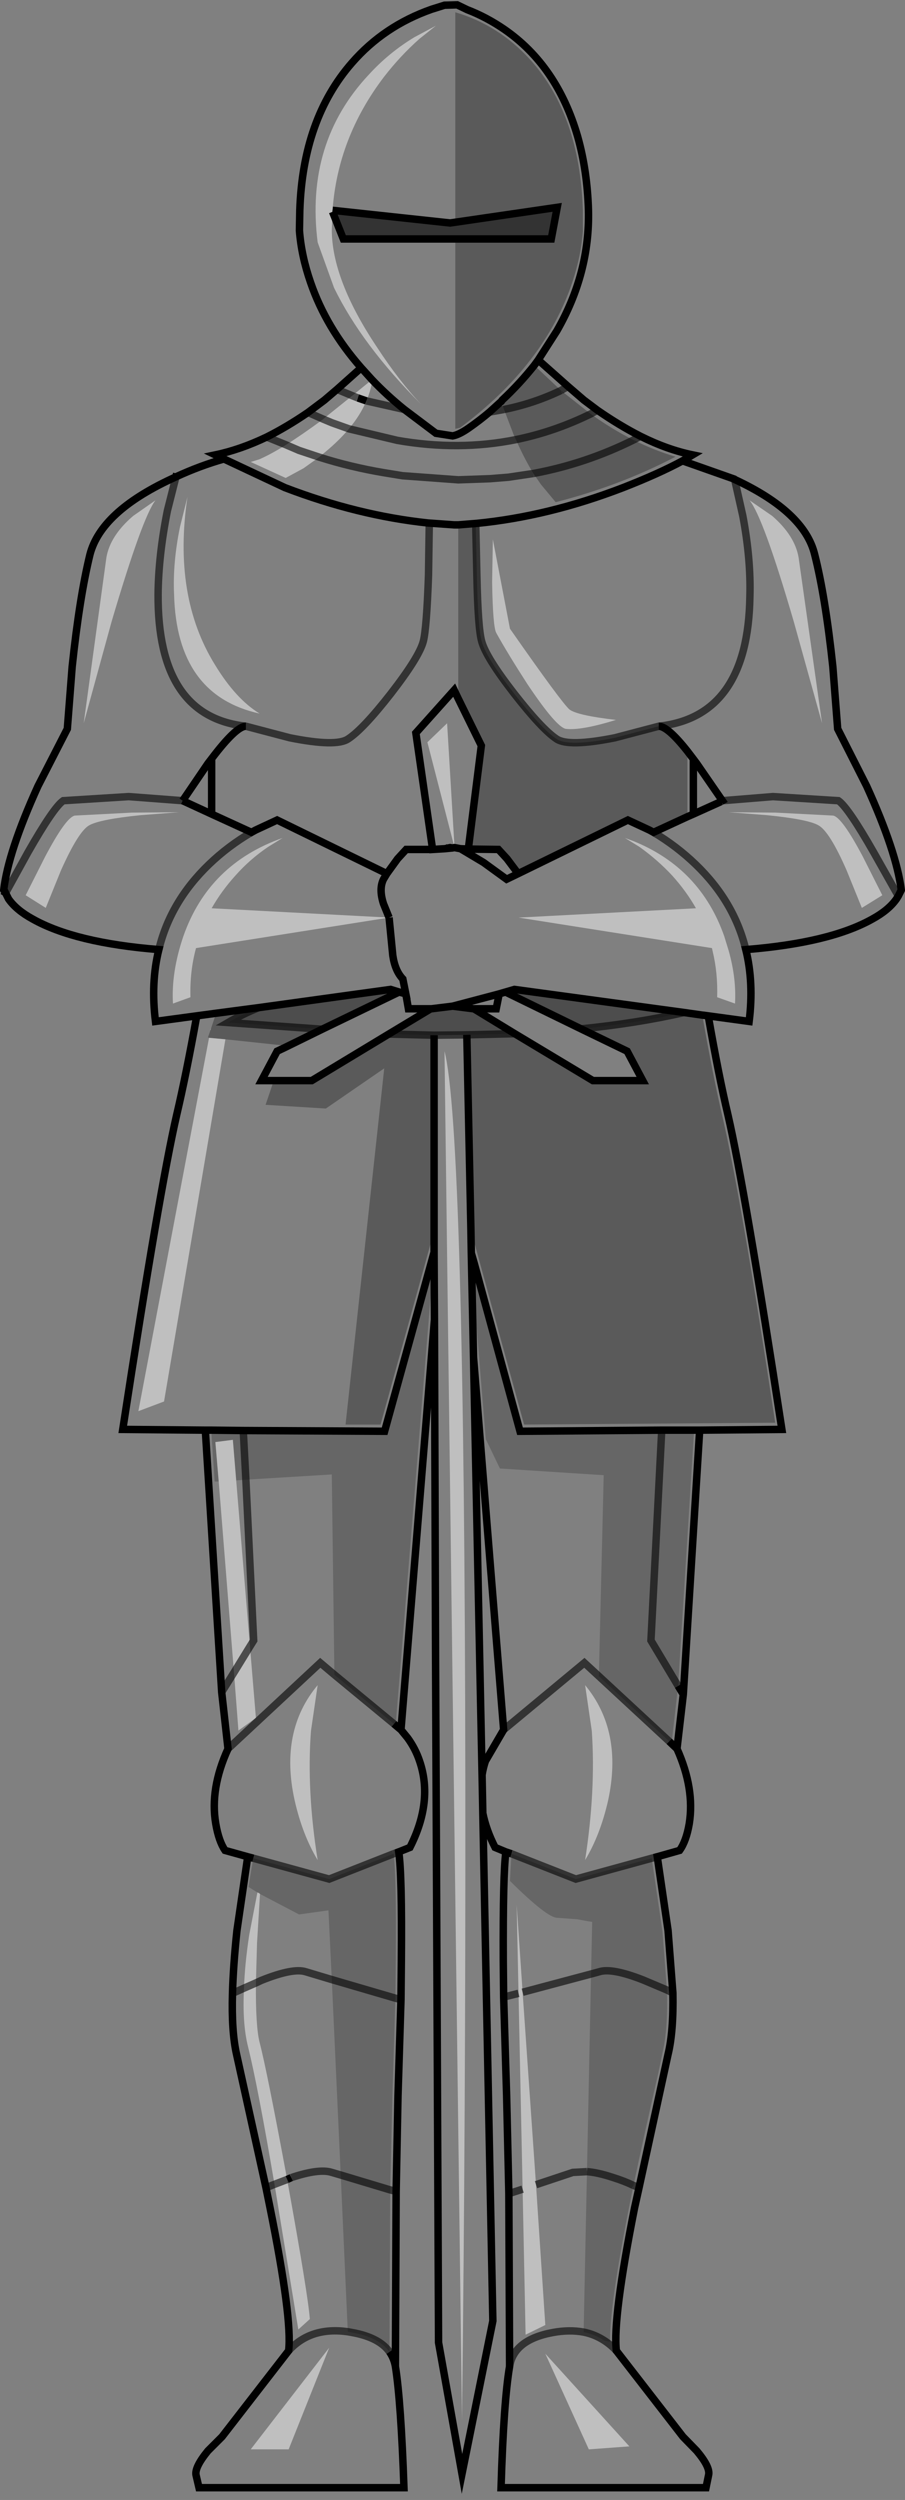 <?xml version="1.0" encoding="UTF-8" standalone="no"?>
<svg xmlns:xlink="http://www.w3.org/1999/xlink" height="335.8px" width="121.65px" xmlns="http://www.w3.org/2000/svg">
  <rect width="100%" height="100%" fill="#808080" stroke="none"/>
  <g transform="matrix(1.0, 0.0, 0.0, 1.0, 60.85, 167.35)">
    <path d="M0.35 -135.25 L0.35 -109.75 1.0 -109.9 Q12.4 -118.4 16.1 -129.5 17.25 -132.95 17.5 -136.3 L17.5 -139.05 Q17.1 -151.95 10.4 -159.35 6.15 -164.0 0.35 -165.7 L0.35 -137.5 -0.35 -137.4 -16.15 -139.1 Q-15.45 -148.85 -9.25 -157.0 -7.05 -159.85 -4.45 -162.15 L-2.25 -163.9 -5.15 -162.35 Q-8.55 -160.3 -11.25 -157.35 -19.85 -148.2 -18.15 -134.8 L-15.95 -128.7 Q-12.2 -121.0 -4.2 -113.0 -7.2 -116.15 -10.2 -120.75 -16.25 -129.8 -16.25 -136.5 L-16.15 -138.9 -14.7 -135.25 0.35 -135.25 M-12.3 -117.95 Q-17.0 -123.3 -19.1 -129.4 -20.35 -133.0 -20.6 -136.4 L-20.55 -139.1 Q-20.15 -151.35 -13.55 -158.9 -9.25 -163.85 -2.85 -166.1 L-1.1 -166.65 0.6 -166.7 1.95 -166.05 Q4.55 -165.05 6.95 -163.4 14.05 -158.5 16.8 -149.0 18.1 -144.4 18.25 -139.1 18.45 -130.65 14.0 -122.9 L11.5 -119.0 10.95 -118.25 11.5 -119.0 15.5 -115.45 17.65 -113.6 19.45 -112.25 Q22.4 -110.2 25.25 -108.75 28.85 -106.95 32.25 -106.25 L30.9 -105.45 37.85 -103.0 37.9 -102.95 Q47.25 -98.6 48.65 -92.9 50.1 -87.2 51.1 -77.8 L51.75 -69.45 55.65 -61.75 Q59.65 -52.95 60.3 -47.8 L59.9 -47.0 59.65 -46.6 Q58.6 -45.1 56.4 -43.9 50.7 -40.7 39.4 -39.8 40.5 -35.35 39.85 -30.15 L34.35 -30.9 Q35.75 -22.9 37.0 -17.6 39.3 -7.6 44.25 24.65 L33.2 24.75 31.0 60.25 30.15 67.55 Q32.55 72.9 31.8 77.6 31.4 79.95 30.5 81.2 L27.5 82.05 28.95 91.95 29.6 100.35 Q29.7 105.5 28.95 108.6 L25.05 126.5 24.45 129.2 Q21.5 144.05 22.0 148.4 L30.95 159.95 32.8 161.85 Q34.65 164.05 34.4 165.1 L34.05 166.8 6.5 166.8 Q6.85 155.25 7.65 150.5 L7.55 127.3 7.25 114.15 6.85 100.9 6.8 96.05 Q6.75 84.4 7.15 81.4 L5.7 80.8 Q4.5 78.45 4.05 76.2 L5.4 144.4 1.25 164.95 -1.9 147.3 -2.3 55.75 -2.45 9.9 -6.95 65.0 -6.05 66.1 Q-5.0 67.55 -4.45 69.2 -2.6 74.6 -5.75 80.8 L-7.25 81.4 Q-6.8 84.45 -6.9 96.05 L-6.95 101.25 -7.35 114.15 -7.6 127.0 -7.7 150.5 Q-6.95 155.25 -6.55 166.8 L-34.1 166.8 -34.5 165.1 Q-34.7 164.05 -32.9 161.85 L-31.0 159.95 -22.05 148.4 Q-21.55 144.05 -24.55 129.2 L-25.1 126.5 -29.05 108.6 Q-29.75 105.5 -29.6 100.4 -29.5 96.7 -29.0 91.95 L-27.55 82.05 -30.6 81.2 Q-31.45 79.95 -31.85 77.6 -32.65 72.9 -30.2 67.55 L-31.05 59.95 -33.25 24.75 -44.35 24.65 Q-39.4 -7.6 -37.1 -17.6 -35.85 -22.9 -34.4 -30.9 L-39.95 -30.15 Q-40.6 -35.35 -39.5 -39.8 -50.75 -40.7 -56.45 -43.9 -58.65 -45.1 -59.7 -46.6 L-60.1 -47.4 -60.35 -47.8 Q-59.75 -52.95 -55.75 -61.75 L-51.8 -69.45 -51.15 -77.8 Q-50.15 -87.2 -48.75 -92.9 -47.25 -98.6 -37.85 -103.0 L-37.2 -103.3 Q-33.95 -104.8 -30.75 -105.7 L-31.9 -106.25 Q-28.55 -106.95 -25.0 -108.65 L-22.4 -107.6 -25.0 -108.65 Q-22.3 -110.0 -19.45 -111.95 L-17.25 -113.6 -15.55 -115.05 -13.5 -114.2 -15.55 -115.05 -12.3 -117.95 -10.85 -116.35 -12.3 -117.95 M-10.8 -116.3 L-10.85 -116.35 -13.5 -114.2 -17.05 -111.35 -17.4 -111.05 Q-20.25 -108.95 -22.4 -107.6 -24.5 -106.3 -26.0 -105.65 L-27.15 -105.3 -22.45 -103.15 -20.05 -104.45 -17.95 -105.95 Q-13.7 -104.6 -9.2 -103.85 L-6.75 -103.45 0.75 -102.9 5.0 -103.05 7.5 -103.25 10.85 -103.75 7.5 -103.25 5.0 -103.05 0.75 -102.9 -6.75 -103.45 -9.2 -103.85 Q-13.7 -104.6 -17.95 -105.95 L-17.05 -106.7 Q-15.25 -108.2 -13.95 -109.75 -12.4 -111.6 -11.6 -113.5 -11.0 -114.9 -10.8 -116.3 -8.85 -114.25 -6.5 -112.35 L-2.25 -109.15 0.0 -108.8 Q0.85 -108.95 2.15 -109.85 3.65 -110.9 4.95 -112.0 L6.55 -113.45 4.95 -112.0 Q3.65 -110.9 2.15 -109.85 0.85 -108.95 0.0 -108.8 L-2.25 -109.15 -6.5 -112.35 Q-8.85 -114.25 -10.8 -116.3 M10.95 -118.25 Q9.0 -115.8 6.65 -113.6 L6.55 -113.45 6.9 -112.35 4.95 -112.0 6.9 -112.35 8.2 -108.95 8.5 -108.3 Q9.6 -105.8 10.85 -103.75 L11.85 -102.3 13.8 -99.95 13.85 -99.9 Q22.45 -102.1 29.75 -105.9 L29.95 -106.0 Q27.1 -106.85 24.3 -108.25 21.4 -109.7 18.55 -111.75 L19.45 -112.25 18.55 -111.75 14.55 -114.9 11.0 -118.25 10.95 -118.25 M15.5 -115.45 L14.55 -114.9 15.5 -115.45 M25.25 -108.75 L24.3 -108.25 25.25 -108.75 M0.75 -96.85 L0.2 -96.85 -3.3 -97.1 Q-12.75 -98.1 -22.55 -101.85 L-30.75 -105.7 -22.55 -101.85 Q-12.75 -98.1 -3.3 -97.1 L0.2 -96.85 0.75 -96.85 0.75 -73.5 3.85 -67.2 2.1 -53.3 1.05 -53.35 0.25 -53.5 1.05 -53.35 2.1 -53.3 6.15 -53.25 7.3 -52.0 8.8 -50.0 23.55 -57.2 26.45 -55.85 27.0 -55.55 31.55 -57.65 32.35 -58.0 31.55 -57.65 31.55 -66.45 Q28.9 -69.8 27.7 -69.8 39.7 -71.1 39.95 -87.2 40.1 -92.2 39.0 -98.05 L37.9 -102.95 39.0 -98.05 Q40.1 -92.2 39.95 -87.2 39.7 -71.1 27.7 -69.8 L21.8 -68.25 Q15.55 -67.0 13.95 -68.1 12.0 -69.4 8.25 -74.2 4.45 -79.1 3.9 -81.2 3.4 -82.95 3.25 -90.1 L3.1 -96.85 3.25 -97.05 0.75 -96.85 M30.9 -105.45 Q27.65 -103.7 22.9 -101.85 12.9 -98.0 3.25 -97.05 12.9 -98.0 22.9 -101.85 27.65 -103.7 30.9 -105.45 M46.5 -92.45 Q46.0 -95.4 42.95 -98.05 L39.9 -100.15 Q41.75 -97.9 45.85 -83.85 L49.65 -70.2 46.5 -92.45 M59.9 -47.0 L56.6 -52.85 Q53.15 -58.9 51.85 -59.8 L43.05 -60.35 36.25 -59.8 43.05 -60.35 51.85 -59.8 Q53.15 -58.9 56.6 -52.85 L59.9 -47.0 M43.4 -58.2 L37.1 -58.25 42.3 -57.85 Q47.75 -57.3 49.15 -56.5 50.65 -55.7 52.95 -50.45 L55.0 -45.4 57.75 -47.1 55.15 -52.25 Q52.35 -57.55 51.15 -57.8 L43.4 -58.2 M32.35 -65.4 L31.55 -66.45 32.35 -65.4 32.35 -58.0 35.9 -59.6 36.25 -59.8 32.8 -64.8 32.35 -65.4 M39.4 -39.8 Q37.85 -46.25 32.65 -51.25 30.1 -53.7 27.0 -55.55 30.1 -53.7 32.65 -51.25 37.85 -46.25 39.4 -39.8 M5.3 -89.15 Q5.4 -83.2 5.85 -82.35 7.4 -79.55 10.05 -75.45 13.9 -69.7 15.2 -69.45 17.25 -69.2 21.95 -70.65 16.75 -71.25 15.7 -72.05 14.65 -72.95 7.7 -82.9 L5.4 -94.9 5.3 -89.15 M0.25 -53.5 L-0.05 -53.45 -0.35 -53.5 -1.05 -53.35 -2.7 -53.25 -4.95 -68.9 0.2 -74.65 0.75 -73.5 0.2 -74.65 -4.95 -68.9 -2.7 -53.25 -1.05 -53.35 -0.35 -53.5 -0.05 -53.45 0.25 -53.5 -0.75 -70.2 -3.4 -67.65 0.25 -53.5 M1.05 -53.35 L4.15 -51.5 7.25 -49.25 8.8 -50.0 7.25 -49.25 4.15 -51.5 1.05 -53.35 M29.5 -49.75 Q31.4 -47.65 32.7 -45.35 L8.85 -44.1 34.85 -40.0 34.95 -39.55 Q35.65 -36.65 35.55 -33.4 L37.95 -32.55 Q38.15 -35.9 37.1 -39.65 L36.5 -41.6 Q33.3 -50.7 24.35 -54.35 L23.15 -54.8 25.1 -53.6 Q27.55 -51.85 29.5 -49.75 M33.55 -31.0 L31.1 -31.35 8.3 -34.45 7.1 -34.1 17.25 -29.15 23.45 -26.15 25.55 -22.2 18.85 -22.2 8.35 -28.5 2.85 -31.85 2.8 -31.85 0.0 -32.2 -2.85 -31.85 -2.95 -31.85 -8.6 -28.45 -18.95 -22.2 -24.05 -22.2 -25.7 -22.2 -23.6 -26.15 -22.65 -26.6 -23.6 -26.15 -25.7 -22.2 -24.05 -22.2 -25.15 -18.95 -17.05 -18.45 -9.2 -23.85 -14.4 24.0 -9.7 24.0 -2.5 -2.0 -2.5 -6.0 -2.5 -10.4 -2.5 -28.3 1.9 -28.35 2.45 -2.15 9.6 24.0 43.35 23.75 Q38.75 -6.65 36.25 -17.4 35.0 -22.75 33.55 -31.0 L34.35 -30.9 33.55 -31.0 M2.85 -31.85 L5.85 -31.85 6.25 -33.85 7.1 -34.1 6.25 -33.85 5.85 -31.85 2.85 -31.85 M32.45 24.75 L33.2 24.75 32.45 24.75 28.1 24.75 9.05 24.9 2.9 2.35 2.5 0.95 2.8 14.95 2.5 0.95 2.9 2.35 2.95 7.65 4.45 25.95 6.35 29.9 20.3 30.8 19.65 57.8 17.7 56.0 6.85 65.0 17.7 56.0 19.65 57.8 29.1 66.55 29.45 66.6 30.3 59.1 32.45 24.75 M31.0 60.25 L30.3 59.1 31.0 60.25 M6.85 65.0 L2.8 14.95 3.95 71.05 Q4.1 70.1 4.4 69.2 L6.85 65.0 M29.1 66.55 L30.15 67.55 29.1 66.55 M18.7 65.15 Q19.25 73.15 17.8 82.5 19.85 79.1 20.9 74.45 22.9 65.15 17.8 59.0 L18.7 65.15 M7.15 81.4 L7.9 81.65 7.15 81.4 M4.05 76.2 L3.95 71.05 4.05 76.2 M7.9 81.65 L7.7 85.3 Q12.7 90.25 14.05 90.25 L16.75 90.45 18.1 90.7 18.75 90.8 18.6 97.8 9.4 100.25 18.6 97.8 18.05 124.35 16.15 124.45 11.2 126.1 9.4 100.25 8.6 88.5 8.85 100.4 9.4 126.7 9.8 146.25 12.45 144.95 11.2 126.1 16.15 124.45 18.05 124.35 17.6 145.9 Q19.1 146.2 20.4 147.05 L21.15 147.2 Q21.1 141.75 24.3 126.2 25.7 119.55 27.65 111.05 L28.2 108.4 Q28.95 105.25 28.8 99.95 L28.2 92.1 26.75 82.25 16.55 85.05 7.9 81.65 M27.5 82.05 L26.75 82.25 27.5 82.05 M7.55 127.3 L9.4 126.7 7.55 127.3 M6.85 100.9 L8.85 100.4 6.85 100.9 M29.6 100.35 L28.8 99.95 29.6 100.35 M25.05 126.5 L24.3 126.2 25.05 126.5 M22.0 148.4 Q21.25 147.6 20.4 147.05 21.25 147.6 22.0 148.4 M7.65 150.5 Q8.25 146.9 13.5 145.95 15.7 145.55 17.6 145.9 15.7 145.55 13.5 145.95 8.25 146.9 7.65 150.5 M12.45 148.8 L18.3 161.65 23.75 161.25 12.45 148.8 M1.7 72.1 Q1.6 -15.75 -1.1 -26.15 L1.25 157.8 Q1.75 116.0 1.7 72.1 M2.45 -2.15 L2.5 0.95 2.45 -2.15 M-3.15 -96.85 L-3.25 -90.1 Q-3.5 -82.95 -3.95 -81.2 -4.5 -79.1 -8.3 -74.2 -12.05 -69.4 -14.05 -68.1 -15.65 -67.0 -21.9 -68.25 L-27.8 -69.8 Q-39.7 -71.1 -39.6 -87.55 -39.55 -92.7 -38.35 -98.75 L-37.2 -103.3 -38.35 -98.75 Q-39.55 -92.7 -39.6 -87.55 -39.7 -71.1 -27.8 -69.8 L-21.9 -68.25 Q-15.65 -67.0 -14.05 -68.1 -12.05 -69.4 -8.3 -74.2 -4.5 -79.1 -3.95 -81.2 -3.5 -82.95 -3.25 -90.1 L-3.15 -96.85 -3.3 -97.1 -3.15 -96.85 M-36.3 -59.8 L-43.55 -60.35 -52.35 -59.8 Q-53.65 -58.9 -57.1 -52.85 L-60.1 -47.4 -57.1 -52.85 Q-53.65 -58.9 -52.35 -59.8 L-43.55 -60.35 -36.3 -59.8 -32.4 -58.0 -32.4 -65.45 -32.9 -64.8 -36.3 -59.8 M-27.8 -69.8 Q-29.1 -69.8 -32.4 -65.45 -29.1 -69.8 -27.8 -69.8 M-17.4 -111.05 L-19.45 -111.95 -17.4 -111.05 M-11.6 -113.5 L-6.5 -112.35 -11.6 -113.5 M8.5 -108.3 Q0.85 -106.75 -7.45 -108.2 L-13.95 -109.75 -7.45 -108.2 Q0.85 -106.75 8.5 -108.3 M-37.45 -87.5 Q-37.1 -73.95 -25.95 -71.5 -29.15 -73.45 -31.95 -78.05 -37.65 -87.25 -35.65 -100.6 L-36.65 -96.6 Q-37.65 -91.75 -37.45 -87.5 M-8.55 -44.1 L-32.4 -45.35 Q-31.1 -47.65 -29.2 -49.75 -27.25 -51.95 -24.8 -53.6 L-22.85 -54.8 Q-32.8 -51.3 -36.2 -41.6 -37.85 -36.75 -37.6 -32.55 L-35.25 -33.4 Q-35.35 -36.9 -34.5 -40.0 L-8.55 -44.1 -9.3 -45.95 Q-9.95 -47.95 -9.3 -49.25 L-8.85 -50.0 -23.6 -57.2 -26.5 -55.85 -27.05 -55.55 -26.5 -55.85 -23.6 -57.2 -8.85 -50.0 -9.3 -49.25 Q-9.95 -47.95 -9.3 -45.95 L-8.55 -44.1 -8.05 -39.0 Q-7.75 -36.95 -6.7 -35.85 L-6.3 -33.85 -7.2 -34.1 -6.3 -33.85 -6.7 -35.85 Q-7.75 -36.95 -8.05 -39.0 L-8.55 -44.1 M-39.5 -39.8 Q-37.95 -46.25 -32.75 -51.25 -30.2 -53.7 -27.05 -55.55 -30.2 -53.7 -32.75 -51.25 -37.95 -46.25 -39.5 -39.8 M-1.05 -53.35 L-0.05 -53.45 -1.05 -53.35 M-8.85 -50.0 L-7.4 -52.0 -6.25 -53.25 -2.7 -53.25 -6.25 -53.25 -7.4 -52.0 -8.85 -50.0 M-32.4 -58.0 L-27.05 -55.55 -32.4 -58.0 M-46.55 -92.45 L-49.6 -70.2 -45.85 -83.85 Q-41.7 -97.9 -39.95 -100.15 L-42.95 -98.05 Q-46.05 -95.4 -46.55 -92.45 M-48.85 -56.5 Q-47.4 -57.3 -42.0 -57.85 L-36.8 -58.25 -43.1 -58.2 -50.8 -57.8 Q-52.0 -57.55 -54.8 -52.25 L-57.4 -47.1 -54.7 -45.4 -52.65 -50.45 Q-50.3 -55.7 -48.85 -56.5 M-6.3 -33.85 L-5.95 -31.85 -2.95 -31.85 -5.95 -31.85 -6.3 -33.85 M-17.55 -29.1 L-7.2 -34.1 -8.35 -34.45 -26.1 -32.0 -31.8 -31.25 -32.5 -29.15 -32.55 -29.15 -32.55 -29.0 -32.9 -28.0 -32.75 -27.95 -42.25 22.2 -38.8 20.9 -30.55 -27.75 -22.55 -26.9 -22.65 -26.6 -17.55 -29.1 M-34.4 -30.9 L-31.8 -31.25 -34.4 -30.9 M-2.5 1.05 L-2.45 9.9 -2.5 1.05 -2.5 0.85 -9.15 24.9 -28.15 24.8 -32.45 24.75 -32.0 31.65 -31.45 31.65 -29.4 57.3 -28.8 65.1 -26.45 63.4 -27.25 53.8 -26.75 53.0 -27.8 31.4 -26.75 53.0 -27.25 53.8 -29.1 31.5 -27.8 31.4 -16.25 30.7 -15.9 57.6 -7.9 64.2 -7.65 64.15 -2.5 1.05 M-6.95 65.0 L-7.9 64.2 -6.95 65.0 M-31.05 59.95 L-29.4 57.3 -31.05 59.95 M-33.25 24.75 L-32.45 24.75 -33.25 24.75 M-30.2 67.55 L-17.8 56.0 -15.9 57.6 -17.8 56.0 -30.2 67.55 M-19.05 65.15 L-18.15 59.0 Q-23.3 65.15 -21.25 74.45 -20.2 79.1 -18.15 82.5 -19.65 73.15 -19.05 65.15 M-26.8 82.25 L-27.45 86.1 -26.25 86.85 -27.35 92.55 Q-27.95 96.5 -28.05 99.7 -28.3 104.45 -27.5 107.6 -26.2 112.85 -23.95 126.05 L-20.75 145.55 -19.2 144.15 Q-19.45 140.85 -22.2 125.7 L-22.25 125.4 Q-24.95 110.85 -25.95 107.0 -26.5 104.85 -26.45 99.0 L-25.7 98.65 Q-21.45 96.95 -19.75 97.5 L-16.25 98.55 -19.75 97.5 Q-21.45 96.95 -25.7 98.65 L-26.45 99.0 -26.3 93.65 -25.9 87.05 -20.65 89.8 -16.7 89.25 -16.25 98.55 -15.05 124.8 -16.25 124.45 Q-17.95 123.9 -21.7 125.15 -17.95 123.9 -16.25 124.45 L-15.05 124.8 -14.1 145.85 -13.55 145.95 Q-9.9 146.6 -8.5 148.55 L-8.4 126.8 -8.1 114.1 -7.7 101.05 -7.65 95.95 Q-7.55 84.7 -7.95 81.65 L-16.6 85.05 -26.8 82.25 -27.55 82.05 -26.8 82.25 M-21.7 125.15 L-22.25 125.4 -21.7 125.15 M-25.1 126.5 L-23.95 126.05 -25.1 126.5 M-29.6 100.4 L-28.05 99.7 -29.6 100.4 M-6.95 101.25 L-7.7 101.05 -6.95 101.25 M-7.95 81.65 L-7.25 81.4 -7.95 81.65 M-7.6 127.0 L-8.4 126.8 -7.6 127.0 M-22.05 148.4 Q-19.1 145.15 -14.1 145.85 -19.1 145.15 -22.05 148.4 M-7.7 150.5 Q-7.9 149.4 -8.5 148.55 -7.9 149.4 -7.7 150.5 M-22.05 161.65 L-16.6 148.0 -27.15 161.65 -22.05 161.65 M0.0 -32.2 L6.25 -33.85 0.0 -32.2 M-2.5 -2.0 L-2.5 0.85 -2.5 -2.0" fill="#ffffff" fill-opacity="0.0" fill-rule="evenodd" stroke="none"/>
    <path d="M32.45 24.75 L30.3 59.1 29.45 66.6 29.1 66.55 19.65 57.8 20.3 30.8 6.35 29.9 4.45 25.95 2.95 7.65 2.9 2.35 9.05 24.9 28.1 24.75 32.45 24.75 M28.1 24.75 L26.65 53.0 30.3 59.1 26.65 53.0 28.1 24.75 M18.6 97.8 L18.75 90.8 18.1 90.7 16.75 90.45 14.05 90.25 Q12.7 90.25 7.7 85.3 L7.9 81.65 16.55 85.05 26.75 82.25 28.2 92.1 28.8 99.95 Q28.95 105.25 28.2 108.4 L27.65 111.05 Q25.7 119.55 24.3 126.2 23.05 125.6 21.6 125.15 19.5 124.45 18.05 124.35 19.5 124.45 21.6 125.15 23.05 125.6 24.3 126.2 21.1 141.75 21.15 147.2 L20.4 147.05 Q19.1 146.2 17.6 145.9 L18.05 124.35 18.6 97.8 19.7 97.5 Q21.4 96.95 25.6 98.6 L28.8 99.95 25.6 98.6 Q21.4 96.95 19.7 97.5 L18.6 97.8 M-2.5 1.05 L-7.65 64.15 -7.9 64.2 -15.9 57.6 -16.25 30.7 -27.8 31.4 -29.1 31.5 -29.55 26.05 -31.9 26.35 -31.45 31.65 -32.0 31.65 -32.45 24.75 -28.15 24.8 -9.15 24.9 -2.5 0.85 -2.5 1.05 M-27.8 31.4 L-28.15 24.8 -27.8 31.4 M-26.25 86.85 L-27.45 86.1 -26.8 82.25 -16.6 85.05 -7.95 81.65 Q-7.55 84.7 -7.65 95.95 L-7.7 101.05 -8.1 114.1 -8.4 126.8 -15.05 124.8 -8.4 126.8 -8.5 148.55 Q-9.9 146.6 -13.55 145.95 L-14.1 145.85 -15.05 124.8 -16.25 98.55 -16.7 89.25 -20.65 89.8 -25.9 87.05 Q-26.05 86.9 -26.25 86.85 M-16.25 98.55 L-7.7 101.05 -16.25 98.55" fill="#000000" fill-opacity="0.2" fill-rule="evenodd" stroke="none"/>
    <path d="M-32.55 -29.0 L-32.55 -29.15 -32.5 -29.15 -32.55 -29.0" fill="#dadbdc" fill-rule="evenodd" stroke="none"/>
    <path d="M2.85 -31.85 L8.35 -28.5 1.9 -28.35 -2.5 -28.3 -8.6 -28.45 -2.95 -31.85 -2.85 -31.85 0.0 -32.2 2.8 -31.85 2.85 -31.85 M17.25 -29.15 L7.1 -34.1 8.3 -34.45 31.1 -31.35 Q24.75 -29.9 17.25 -29.15 M-26.1 -32.0 L-8.35 -34.45 -7.2 -34.1 -17.55 -29.1 -30.2 -30.0 Q-28.3 -31.1 -26.1 -32.0" fill="#000000" fill-opacity="0.4" fill-rule="evenodd" stroke="none"/>
    <path d="M0.35 -137.5 L0.35 -165.7 Q6.15 -164.0 10.4 -159.35 17.1 -151.95 17.5 -139.05 L17.5 -136.3 Q17.25 -132.95 16.1 -129.5 12.4 -118.4 1.0 -109.9 L0.35 -109.75 0.35 -135.25 13.25 -135.25 14.05 -139.5 0.35 -137.5 M6.55 -113.45 L6.65 -113.6 Q9.0 -115.8 10.95 -118.25 L11.0 -118.25 14.55 -114.9 18.55 -111.75 Q21.4 -109.7 24.3 -108.25 17.85 -105.05 10.85 -103.75 17.85 -105.05 24.3 -108.25 27.1 -106.85 29.95 -106.0 L29.75 -105.9 Q22.45 -102.1 13.85 -99.9 L13.8 -99.95 11.85 -102.3 10.85 -103.75 Q9.6 -105.8 8.5 -108.3 13.65 -109.35 18.55 -111.75 13.65 -109.35 8.5 -108.3 L8.2 -108.95 6.9 -112.35 6.55 -113.45 M0.75 -96.85 L3.25 -97.05 3.1 -96.85 3.25 -90.1 Q3.4 -82.95 3.9 -81.2 4.45 -79.1 8.25 -74.2 12.0 -69.4 13.95 -68.1 15.55 -67.0 21.8 -68.25 L27.7 -69.8 Q28.9 -69.8 31.55 -66.45 L31.55 -57.65 27.0 -55.55 26.45 -55.85 23.55 -57.2 8.8 -50.0 7.3 -52.0 6.15 -53.25 2.1 -53.3 3.85 -67.2 0.75 -73.5 0.75 -96.85 M14.55 -114.9 Q10.9 -113.15 6.9 -112.35 10.9 -113.15 14.55 -114.9 M31.1 -31.35 L33.55 -31.0 Q35.0 -22.75 36.25 -17.4 38.75 -6.65 43.35 23.75 L9.6 24.0 2.45 -2.15 1.9 -28.35 8.35 -28.5 18.85 -22.2 25.55 -22.2 23.45 -26.15 17.25 -29.15 Q24.75 -29.9 31.1 -31.35 M-8.6 -28.45 L-2.5 -28.3 -2.5 -10.4 -2.5 -6.0 -2.5 -2.0 -9.7 24.0 -14.4 24.0 -9.2 -23.85 -17.05 -18.45 -25.15 -18.95 -24.05 -22.2 -18.95 -22.2 -8.6 -28.45 M-17.55 -29.1 L-22.65 -26.6 -22.55 -26.9 -30.55 -27.75 -32.75 -27.95 -32.9 -28.0 -32.55 -29.0 -32.5 -29.15 -31.8 -31.25 -26.1 -32.0 Q-28.3 -31.1 -30.2 -30.0 L-17.55 -29.1" fill="#000000" fill-opacity="0.298" fill-rule="evenodd" stroke="none"/>
    <path d="M-16.15 -138.9 L-16.25 -136.5 Q-16.25 -129.8 -10.2 -120.75 -7.2 -116.15 -4.2 -113.0 -12.2 -121.0 -15.95 -128.7 L-18.15 -134.8 Q-19.85 -148.2 -11.25 -157.35 -8.55 -160.3 -5.15 -162.35 L-2.25 -163.9 -4.45 -162.15 Q-7.05 -159.85 -9.25 -157.0 -15.45 -148.85 -16.15 -139.1 L-16.15 -138.9 M-10.85 -116.35 L-10.8 -116.3 Q-11.0 -114.9 -11.6 -113.5 -12.4 -111.6 -13.95 -109.75 -15.25 -108.2 -17.05 -106.7 L-17.95 -105.95 -20.05 -104.45 -22.45 -103.15 -27.15 -105.3 -26.0 -105.65 Q-24.5 -106.3 -22.4 -107.6 L-20.65 -106.85 -17.95 -105.95 -20.65 -106.85 -22.4 -107.6 Q-20.25 -108.95 -17.4 -111.05 L-17.05 -111.35 -13.5 -114.2 -12.75 -113.9 -13.5 -114.2 -10.85 -116.35 M46.5 -92.45 L49.65 -70.2 45.85 -83.85 Q41.75 -97.9 39.9 -100.15 L42.95 -98.05 Q46.0 -95.4 46.5 -92.45 M43.4 -58.2 L51.15 -57.8 Q52.35 -57.55 55.15 -52.25 L57.75 -47.1 55.0 -45.4 52.95 -50.45 Q50.65 -55.7 49.15 -56.5 47.75 -57.3 42.3 -57.85 L37.1 -58.25 43.4 -58.2 M5.3 -89.15 L5.4 -94.9 7.7 -82.9 Q14.65 -72.95 15.7 -72.05 16.75 -71.25 21.95 -70.65 17.25 -69.2 15.2 -69.45 13.9 -69.7 10.05 -75.45 7.4 -79.55 5.85 -82.35 5.4 -83.2 5.3 -89.15 M0.25 -53.5 L-3.4 -67.65 -0.75 -70.2 0.25 -53.5 M29.5 -49.75 Q27.55 -51.85 25.1 -53.6 L23.15 -54.8 24.35 -54.35 Q33.3 -50.7 36.5 -41.6 L37.1 -39.65 Q38.15 -35.9 37.95 -32.55 L35.55 -33.4 Q35.65 -36.65 34.95 -39.55 L34.85 -40.0 8.85 -44.1 32.7 -45.35 Q31.4 -47.65 29.5 -49.75 M18.7 65.15 L17.8 59.0 Q22.9 65.15 20.9 74.45 19.85 79.1 17.8 82.5 19.25 73.15 18.7 65.15 M11.2 126.1 L12.45 144.95 9.8 146.25 9.4 126.7 8.85 100.4 8.6 88.5 9.4 100.25 11.2 126.1 M1.7 72.1 Q1.75 116.0 1.25 157.8 L-1.1 -26.15 Q1.6 -15.75 1.7 72.1 M12.45 148.8 L23.75 161.25 18.3 161.65 12.45 148.8 M-17.4 -111.05 L-16.2 -110.55 -13.95 -109.75 -16.2 -110.55 -17.4 -111.05 M-11.6 -113.5 L-12.75 -113.9 -11.6 -113.5 M-37.45 -87.5 Q-37.65 -91.75 -36.65 -96.6 L-35.65 -100.6 Q-37.65 -87.25 -31.95 -78.05 -29.15 -73.45 -25.95 -71.5 -37.1 -73.95 -37.45 -87.5 M-8.55 -44.1 L-34.5 -40.0 Q-35.35 -36.9 -35.25 -33.4 L-37.6 -32.55 Q-37.85 -36.75 -36.2 -41.6 -32.8 -51.3 -22.85 -54.8 L-24.8 -53.6 Q-27.25 -51.95 -29.2 -49.75 -31.1 -47.65 -32.4 -45.35 L-8.55 -44.1 M-46.55 -92.45 Q-46.05 -95.4 -42.95 -98.05 L-39.95 -100.15 Q-41.7 -97.9 -45.85 -83.85 L-49.6 -70.2 -46.55 -92.45 M-48.85 -56.5 Q-50.3 -55.7 -52.65 -50.45 L-54.7 -45.4 -57.4 -47.1 -54.8 -52.25 Q-52.0 -57.55 -50.8 -57.8 L-43.1 -58.2 -36.8 -58.25 -42.0 -57.85 Q-47.4 -57.3 -48.85 -56.5 M-32.75 -27.95 L-30.55 -27.75 -38.8 20.9 -42.25 22.2 -32.75 -27.95 M-27.25 53.8 L-26.45 63.4 -28.8 65.1 -29.4 57.3 -27.25 53.8 -29.4 57.3 -31.45 31.65 -31.9 26.35 -29.55 26.05 -29.1 31.5 -27.25 53.8 M-19.05 65.15 Q-19.65 73.15 -18.15 82.5 -20.2 79.1 -21.25 74.45 -23.3 65.15 -18.15 59.0 L-19.05 65.15 M-26.45 99.0 Q-26.5 104.85 -25.95 107.0 -24.95 110.85 -22.25 125.4 L-23.95 126.05 -22.25 125.4 -22.2 125.7 Q-19.45 140.85 -19.2 144.15 L-20.75 145.55 -23.95 126.05 Q-26.2 112.85 -27.5 107.6 -28.3 104.45 -28.05 99.7 L-26.45 99.0 -28.05 99.7 Q-27.95 96.5 -27.35 92.55 L-26.25 86.85 Q-26.05 86.9 -25.9 87.05 L-26.3 93.65 -26.45 99.0 M-22.05 161.65 L-27.15 161.65 -16.6 148.0 -22.05 161.65" fill="#ffffff" fill-opacity="0.498" fill-rule="evenodd" stroke="none"/>
    <path d="M0.35 -135.25 L-14.7 -135.25 -16.15 -138.9 -16.15 -139.1 -0.35 -137.4 0.35 -137.5 14.05 -139.5 13.25 -135.25 0.35 -135.25" fill="#000000" fill-opacity="0.6" fill-rule="evenodd" stroke="none"/>
    <path d="M0.35 -135.25 L-14.7 -135.25 -16.15 -138.9 M-16.15 -139.1 L-0.35 -137.4 0.35 -137.5 14.05 -139.5 13.25 -135.25 0.35 -135.25 M11.5 -119.0 L14.0 -122.9 Q18.45 -130.65 18.25 -139.1 18.1 -144.4 16.8 -149.0 14.05 -158.5 6.95 -163.4 4.55 -165.05 1.95 -166.05 L0.6 -166.7 -1.1 -166.65 -2.85 -166.1 Q-9.25 -163.85 -13.55 -158.9 -20.15 -151.35 -20.55 -139.1 L-20.6 -136.4 Q-20.35 -133.0 -19.1 -129.4 -17.0 -123.3 -12.3 -117.95 L-10.85 -116.35 -10.8 -116.3 Q-8.85 -114.25 -6.5 -112.35 L-2.25 -109.15 0.0 -108.8 Q0.85 -108.95 2.15 -109.85 3.65 -110.9 4.95 -112.0 L6.55 -113.45 6.65 -113.6 Q9.0 -115.8 10.95 -118.25 L11.5 -119.0 15.5 -115.45 17.65 -113.6 19.45 -112.25 Q22.4 -110.2 25.25 -108.75 28.85 -106.95 32.25 -106.25 L30.9 -105.45 37.85 -103.0 37.9 -102.95 Q47.25 -98.6 48.65 -92.9 50.1 -87.2 51.1 -77.8 L51.75 -69.45 55.65 -61.75 Q59.65 -52.95 60.3 -47.8 L59.9 -47.0 59.65 -46.6 Q58.6 -45.1 56.4 -43.9 50.7 -40.7 39.4 -39.8 40.5 -35.35 39.85 -30.15 L34.35 -30.9 Q35.75 -22.9 37.0 -17.6 39.3 -7.6 44.25 24.65 L33.2 24.75 31.0 60.25 30.15 67.55 Q32.55 72.9 31.8 77.6 31.4 79.95 30.5 81.2 L27.5 82.05 28.95 91.95 29.6 100.35 Q29.7 105.5 28.95 108.6 L25.05 126.5 24.45 129.2 Q21.5 144.05 22.0 148.4 L30.95 159.95 32.8 161.85 Q34.65 164.05 34.4 165.1 L34.05 166.8 6.5 166.8 Q6.85 155.25 7.65 150.5 L7.55 127.3 7.25 114.15 6.85 100.9 6.8 96.05 Q6.75 84.4 7.15 81.4 L5.7 80.8 Q4.5 78.45 4.05 76.2 L5.4 144.4 1.25 164.95 -1.9 147.3 -2.3 55.75 -2.45 9.9 -6.95 65.0 -6.05 66.1 Q-5.0 67.55 -4.45 69.2 -2.6 74.6 -5.75 80.8 L-7.25 81.4 Q-6.8 84.45 -6.9 96.05 L-6.95 101.25 -7.35 114.15 -7.6 127.0 -7.7 150.5 Q-6.95 155.25 -6.55 166.8 L-34.1 166.8 -34.5 165.1 Q-34.7 164.05 -32.9 161.85 L-31.0 159.95 -22.05 148.4 Q-21.55 144.05 -24.55 129.2 L-25.1 126.5 -29.05 108.6 Q-29.75 105.5 -29.6 100.4 -29.5 96.7 -29.0 91.95 L-27.55 82.05 -30.6 81.2 Q-31.45 79.95 -31.85 77.6 -32.65 72.9 -30.2 67.55 L-31.05 59.95 -33.25 24.75 -44.35 24.65 Q-39.4 -7.6 -37.1 -17.6 -35.85 -22.9 -34.4 -30.9 L-39.95 -30.15 Q-40.6 -35.35 -39.5 -39.8 -50.75 -40.7 -56.45 -43.9 -58.65 -45.1 -59.7 -46.6 L-60.1 -47.4 -60.35 -47.0 M-25.0 -108.65 Q-28.55 -106.95 -31.9 -106.25 L-30.75 -105.7 -22.55 -101.85 Q-12.75 -98.1 -3.3 -97.1 L0.2 -96.85 0.75 -96.85 3.25 -97.05 Q12.9 -98.0 22.9 -101.85 27.65 -103.7 30.9 -105.45 M27.7 -69.8 Q28.9 -69.8 31.55 -66.45 L32.35 -65.4 32.8 -64.8 36.25 -59.8 35.9 -59.6 32.35 -58.0 31.55 -57.65 27.0 -55.55 26.45 -55.85 23.55 -57.2 8.8 -50.0 7.25 -49.25 4.15 -51.5 1.05 -53.35 2.1 -53.3 6.15 -53.25 7.3 -52.0 8.8 -50.0 M3.1 -96.85 L3.25 -97.05 M2.1 -53.3 L3.85 -67.2 0.75 -73.5 0.2 -74.65 -4.95 -68.9 -2.7 -53.25 -1.05 -53.35 -0.35 -53.5 -0.05 -53.45 0.25 -53.5 1.05 -53.35 M35.9 -59.6 Q36.0 -59.8 36.25 -59.8 M32.35 -58.0 L32.35 -65.4 M31.1 -31.35 L33.55 -31.0 34.35 -30.9 M7.1 -34.1 L6.25 -33.85 5.85 -31.85 2.85 -31.85 8.35 -28.5 18.85 -22.2 25.55 -22.2 23.45 -26.15 17.25 -29.15 7.1 -34.1 8.3 -34.45 31.1 -31.35 M0.0 -32.2 L2.8 -31.85 2.85 -31.85 M1.9 -28.35 L2.45 -2.15 2.5 0.95 2.8 14.95 6.85 65.0 4.4 69.2 Q4.1 70.1 3.95 71.05 L4.05 76.2 M33.2 24.75 L32.45 24.75 28.1 24.75 9.05 24.9 2.9 2.35 2.5 0.95 M30.3 59.1 L31.0 60.25 M30.15 67.55 L29.1 66.55 M7.9 81.65 L7.15 81.4 M2.8 14.95 L3.95 71.05 M-30.75 -105.7 Q-33.95 -104.8 -37.2 -103.3 L-37.85 -103.0 Q-47.25 -98.6 -48.75 -92.9 -50.15 -87.2 -51.15 -77.8 L-51.8 -69.45 -55.75 -61.75 Q-59.75 -52.95 -60.35 -47.8 L-60.1 -47.4 M-3.15 -96.85 L-3.3 -97.1 M-36.3 -59.8 L-32.9 -64.8 -32.4 -65.45 Q-29.1 -69.8 -27.8 -69.8 M-37.2 -103.3 L-37.1 -103.75 M-15.55 -115.05 L-17.25 -113.6 -19.45 -111.95 Q-22.3 -110.0 -25.0 -108.65 M-15.55 -115.05 L-12.3 -117.95 M-12.75 -113.9 L-11.6 -113.5 M-36.3 -59.8 L-32.4 -58.0 -32.4 -65.45 M-8.55 -44.1 L-9.3 -45.95 Q-9.95 -47.95 -9.3 -49.25 L-8.85 -50.0 -23.6 -57.2 -26.5 -55.85 -27.05 -55.55 -32.4 -58.0 M-2.7 -53.25 L-6.25 -53.25 -7.4 -52.0 -8.85 -50.0 M-0.05 -53.45 L-1.05 -53.35 M-7.2 -34.1 L-6.3 -33.85 -6.7 -35.85 Q-7.75 -36.95 -8.05 -39.0 L-8.55 -44.1 M0.0 -32.2 L-2.85 -31.85 -2.95 -31.85 -8.6 -28.45 -18.95 -22.2 -24.05 -22.2 -25.7 -22.2 -23.6 -26.15 -22.65 -26.6 -17.55 -29.1 -7.2 -34.1 -8.35 -34.45 -26.1 -32.0 -31.8 -31.25 -34.4 -30.9 M-2.95 -31.85 L-5.95 -31.85 -6.3 -33.85 M-2.5 -2.0 L-2.5 -6.0 -2.5 -10.4 -2.5 -28.3 M-2.45 9.9 L-2.5 1.05 -2.5 0.85 -9.15 24.9 -28.15 24.8 -32.45 24.75 -33.25 24.75 M-7.9 64.2 L-6.95 65.0 M-26.8 82.25 L-27.55 82.05 M-22.25 125.4 L-21.7 125.15 M-8.5 148.55 Q-7.9 149.4 -7.7 150.5 M-2.5 0.85 L-2.5 -2.0 M6.25 -33.85 L0.0 -32.2" fill="none" stroke="#000000" stroke-linecap="butt" stroke-linejoin="miter-clip" stroke-miterlimit="10.0" stroke-width="1.0"/>
    <path d="M14.55 -114.9 L15.5 -115.45 M19.45 -112.25 L18.55 -111.75 Q13.65 -109.35 8.5 -108.3 0.85 -106.75 -7.45 -108.2 L-13.95 -109.75 -16.2 -110.55 -17.4 -111.05 -19.45 -111.95 M24.3 -108.25 L25.25 -108.75 M10.85 -103.75 Q17.85 -105.05 24.3 -108.25 M10.85 -103.75 L7.5 -103.25 5.0 -103.05 0.75 -102.9 -6.75 -103.45 -9.2 -103.85 Q-13.7 -104.6 -17.95 -105.95 L-20.65 -106.85 -22.4 -107.6 -25.0 -108.65 M6.9 -112.35 L4.95 -112.0 M6.9 -112.35 Q10.9 -113.15 14.55 -114.9 M36.25 -59.8 L43.05 -60.35 51.85 -59.8 Q53.15 -58.9 56.6 -52.85 L59.9 -47.0 M37.9 -102.95 L39.0 -98.05 Q40.1 -92.2 39.95 -87.2 39.7 -71.1 27.7 -69.8 L21.8 -68.25 Q15.55 -67.0 13.95 -68.1 12.0 -69.4 8.25 -74.2 4.45 -79.1 3.9 -81.2 3.4 -82.95 3.25 -90.1 L3.1 -96.85 M27.0 -55.55 Q30.1 -53.7 32.65 -51.25 37.85 -46.25 39.4 -39.8 M31.1 -31.35 Q24.75 -29.9 17.25 -29.15 M8.35 -28.5 L1.9 -28.35 -2.5 -28.3 -8.6 -28.45 M6.85 65.0 L17.7 56.0 19.65 57.8 29.1 66.55 M30.3 59.1 L26.65 53.0 28.1 24.75 M7.9 81.65 L16.55 85.05 26.75 82.25 27.5 82.05 M18.6 97.8 L19.7 97.5 Q21.4 96.95 25.6 98.6 L28.8 99.95 29.6 100.35 M24.3 126.2 L25.05 126.5 M8.85 100.4 L6.85 100.9 M9.4 126.7 L7.55 127.3 M9.4 100.25 L18.6 97.8 M18.05 124.35 Q19.5 124.45 21.6 125.15 23.05 125.6 24.3 126.2 M20.4 147.05 Q21.25 147.6 22.0 148.4 M18.05 124.35 L16.15 124.45 11.2 126.1 M17.6 145.9 Q15.7 145.55 13.5 145.95 8.25 146.9 7.65 150.5 M20.4 147.05 Q19.1 146.2 17.6 145.9 M-37.2 -103.3 L-38.35 -98.75 Q-39.55 -92.7 -39.6 -87.55 -39.7 -71.1 -27.8 -69.8 L-21.9 -68.25 Q-15.65 -67.0 -14.05 -68.1 -12.05 -69.4 -8.3 -74.2 -4.5 -79.1 -3.95 -81.2 -3.5 -82.95 -3.25 -90.1 L-3.15 -96.85 M-60.1 -47.4 L-57.1 -52.85 Q-53.65 -58.9 -52.35 -59.8 L-43.55 -60.35 -36.3 -59.8 M-13.5 -114.2 L-15.55 -115.05 M-13.5 -114.2 L-12.75 -113.9 M-6.5 -112.35 L-11.6 -113.5 M-27.05 -55.55 Q-30.2 -53.7 -32.75 -51.25 -37.95 -46.25 -39.5 -39.8 M-26.1 -32.0 Q-28.3 -31.1 -30.2 -30.0 L-17.55 -29.1 M-28.15 24.8 L-27.8 31.4 -26.75 53.0 -27.25 53.8 -29.4 57.3 -31.05 59.95 M-15.9 57.6 L-7.9 64.2 M-15.9 57.6 L-17.8 56.0 -30.2 67.55 M-16.25 98.55 L-19.75 97.5 Q-21.45 96.95 -25.7 98.65 L-26.45 99.0 -28.05 99.7 -29.6 100.4 M-21.7 125.15 Q-17.95 123.9 -16.25 124.45 L-15.05 124.8 -8.4 126.8 -7.6 127.0 M-23.95 126.05 L-22.25 125.4 M-23.95 126.05 L-25.1 126.5 M-7.7 101.05 L-6.95 101.25 M-7.95 81.65 L-16.6 85.05 -26.8 82.25 M-7.25 81.4 L-7.95 81.65 M-8.5 148.55 Q-9.9 146.6 -13.55 145.95 L-14.1 145.85 Q-19.1 145.15 -22.05 148.4 M-7.7 101.05 L-16.25 98.55" fill="none" stroke="#000000" stroke-linecap="butt" stroke-linejoin="miter-clip" stroke-miterlimit="10.0" stroke-opacity="0.6" stroke-width="1.0"/>
  </g>
</svg>
